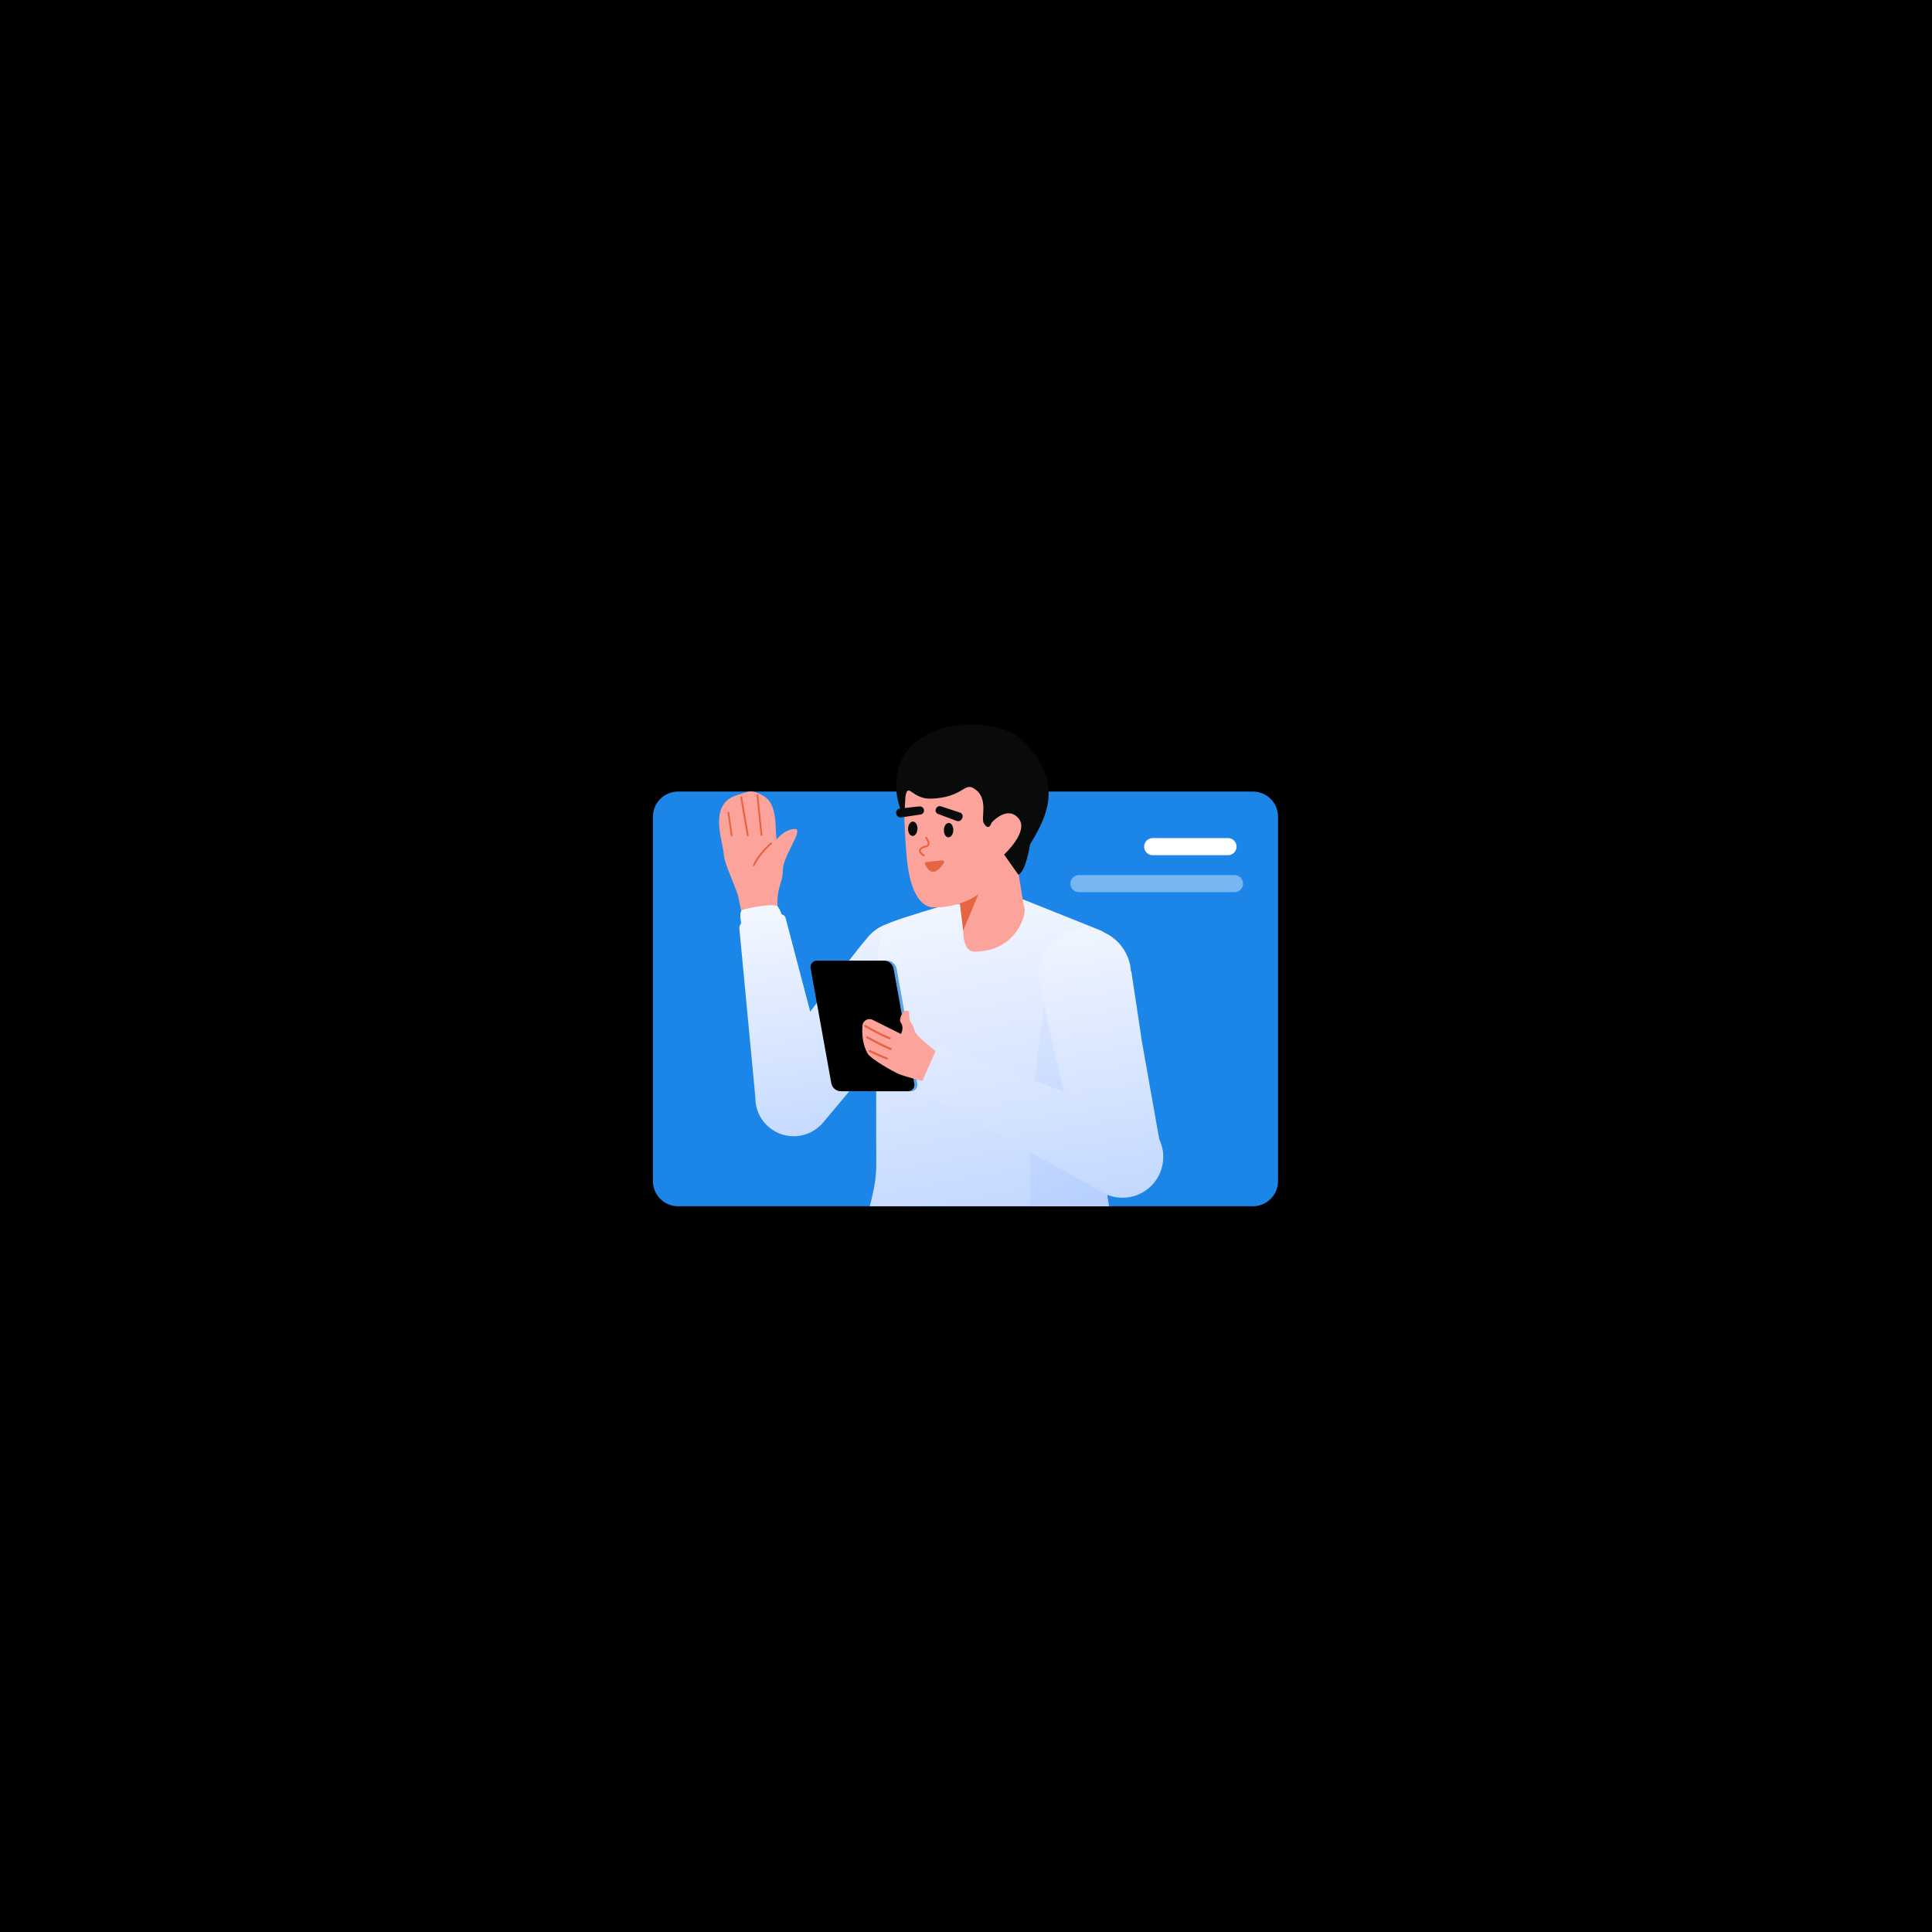 <svg width="1080" height="1080" viewBox="0 0 1080 1080" fill="none" xmlns="http://www.w3.org/2000/svg">
<rect width="1080" height="1080" fill="tranparent"/>
<path d="M379.026 674.295H700.408C708.154 674.295 714.434 668.015 714.434 660.269V456.514C714.434 448.767 708.154 442.487 700.408 442.487H379.026C371.28 442.487 365 448.767 365 456.514V660.269C365 668.015 371.28 674.295 379.026 674.295Z" fill="#1C85E8"/>
<path d="M496.427 584.211C495.487 574.045 492.116 558.816 492.116 558.816C492.116 558.816 489.204 558.547 480.22 578.621C473.567 593.665 465.848 608.998 464.572 621.969L479.893 603.694L496.427 584.211Z" fill="#96BAFD"/>
<path d="M434.977 511.07C433.338 495.602 437.547 494.852 437.606 486.465C437.635 478.27 450.009 463.098 444.107 463.405C438.205 463.711 434.061 469.352 434.061 469.352C433.185 462 434.664 449.765 427.141 445.149C419.617 440.533 417.846 442.767 411.72 444.603C395.366 449.626 404.495 471.267 404.662 478.125C404.81 482.442 412.402 498.587 412.746 501.565L415.164 513.048L434.977 511.07Z" fill="#FCA39B"/>
<path d="M425.656 466.754L423.419 444.551" stroke="#E56441" stroke-width="1.006" stroke-linecap="round"/>
<path d="M418.006 467L414.367 445.672" stroke="#E56441" stroke-width="1.006" stroke-linecap="round"/>
<path d="M409.018 467.049L407.179 454.285" stroke="#E56441" stroke-width="1.006" stroke-linecap="round"/>
<path d="M421.416 483.703C424.088 477.457 431.021 471.444 431.021 471.444" stroke="#E56441" stroke-width="1.006" stroke-linecap="round"/>
<path fill-rule="evenodd" clip-rule="evenodd" d="M437.987 511.556C437.673 511.363 437.323 511.24 436.963 511.192C436.31 509.305 435.499 507.449 434.643 506.651C432.599 504.749 417.374 507.658 414.944 508.681C413.401 509.331 413.817 513.322 414.327 516.149C414.233 516.252 414.144 516.36 414.06 516.473C413.49 517.247 413.227 518.205 413.323 519.162L422.24 613.454C422.239 613.549 422.238 613.645 422.238 613.74C422.238 625.575 431.833 635.169 443.668 635.169C449.532 635.169 454.846 632.814 458.715 628.997L458.801 629.076L464.716 622.017L480.038 603.743L496.427 584.211L498.463 581.988L520.571 556.947C520.571 556.947 520.505 556.922 520.383 556.871C523.153 554.238 525.338 550.909 526.636 547.032C530.878 534.367 524.05 520.661 511.385 516.419C501.242 513.022 490.432 516.725 484.349 524.84C478.315 531.846 465.107 549.24 452.923 565.547L439.127 513.042C438.944 512.423 438.538 511.893 437.987 511.556Z" fill="url(#paint0_linear)"/>
<path d="M528.553 505.842C528.553 505.842 503.95 513.102 497.759 515.691C491.568 518.281 491.155 528.64 490.742 535.978C490.453 541.119 489.481 601.448 489.863 650.342C489.944 660.788 487.5 668.489 486.249 674.295H619.938C619.938 674.295 618.691 669.197 618.382 656.697C617.126 605.914 616.891 538.306 616.341 534.28C615.516 528.237 622.002 523.033 614.971 519.991L571.453 502.602L528.553 505.842Z" fill="url(#paint1_linear)"/>
<path d="M584.587 558.111C584.587 558.111 576.364 609.147 575.967 632.61C575.72 647.23 575.917 665.83 575.867 674.295H619.938L610.857 631.126L614.143 558.355L584.587 558.111Z" fill="url(#paint2_linear)"/>
<path d="M534.239 480.966L538.441 520.222C538.441 520.222 537.977 531.954 544.738 531.949C568.447 531.932 573.547 510.858 572.773 508.056C571.663 504.041 567.12 473.579 567.12 473.579L534.239 480.966Z" fill="#FCA39B"/>
<path d="M538.706 518.286L534.498 484.073H552.97L538.706 518.286Z" fill="#E56441" stroke="#E56441"/>
<path d="M577.96 457.152C577.007 441.739 560.287 447.705 557.45 448.85C554.613 449.995 546.48 428.204 546.48 428.204C546.48 428.204 511.539 427.457 505.198 434.634C505.198 434.634 505.058 463.721 507.159 482.008C509.259 500.295 515.625 507.637 522.385 507.219C531.712 507.428 542.162 503.921 548.389 498.807C559.482 489.696 562.667 475.853 562.667 475.853C562.872 475.719 562.984 475.648 562.984 475.648C562.984 475.648 578.86 471.709 577.96 457.152Z" fill="#FCA39B"/>
<path d="M575.803 472.126C582.586 460.178 597.637 438.437 570.937 413.235C555.778 398.926 498.508 400.288 501.007 441.46C501.262 445.664 503.107 453.797 505.544 456.84L506.113 445.511C507.617 436.719 509.663 446.866 520.571 446.451C537.64 445.802 539.027 437.789 543.826 440.409C553.326 445.597 547.966 457.093 550.007 460.314C552.95 464.958 554.276 459.906 554.276 459.906C559.061 454.848 565.205 452.189 569.54 457.684C575.242 464.911 561.294 477.676 561.294 477.676L569.172 488.89C573.37 487.849 575.812 472.116 575.812 472.116L575.803 472.126Z" fill="#080B09"/>
<path d="M532.895 464.141C532.966 461.924 531.846 460.089 530.394 460.042C528.941 459.995 527.705 461.755 527.634 463.972C527.563 466.19 528.683 468.025 530.135 468.072C531.588 468.119 532.824 466.359 532.895 464.141Z" fill="#080B09"/>
<path d="M512.881 463.37C512.952 461.152 511.832 459.317 510.379 459.27C508.927 459.224 507.691 460.983 507.62 463.201C507.548 465.418 508.669 467.254 510.121 467.3C511.574 467.347 512.81 465.587 512.881 463.37Z" fill="#080B09"/>
<path d="M517.727 468.326C517.727 468.326 520.962 472.48 517.528 473.188C514.225 473.751 512.664 476.039 516.505 478.225" stroke="#E56441" stroke-width="1.011" stroke-linecap="round"/>
<path d="M517.802 482.412L517.819 482.411L517.835 482.409C519.906 482.178 524.04 481.716 526.796 481.455L526.796 481.455L526.801 481.454C526.876 481.447 526.951 481.459 527.019 481.491C527.087 481.523 527.145 481.573 527.186 481.636C527.228 481.699 527.252 481.772 527.255 481.846C527.257 481.918 527.241 481.989 527.208 482.053C526.733 482.82 526.094 483.745 525.348 484.578C524.594 485.421 523.757 486.139 522.897 486.521C522.057 486.896 521.212 486.945 520.363 486.489C519.486 486.017 518.532 484.968 517.595 482.976L517.578 482.939L517.556 482.906C517.524 482.86 517.505 482.806 517.501 482.749C517.497 482.693 517.509 482.637 517.534 482.587C517.559 482.536 517.597 482.493 517.644 482.463C517.691 482.432 517.746 482.414 517.802 482.412Z" fill="#E56441" stroke="#E56441"/>
<path d="M538.053 457.01L537.872 457.409C537.659 458.013 537.216 458.509 536.639 458.789C536.062 459.068 535.398 459.107 534.792 458.899L524.471 455.04C523.963 454.874 523.537 454.523 523.276 454.058C523.015 453.592 522.938 453.045 523.061 452.526C523.121 452.204 523.249 451.899 523.436 451.63C523.623 451.362 523.865 451.136 524.146 450.968C524.427 450.799 524.74 450.693 525.065 450.654C525.39 450.616 525.719 450.647 526.031 450.746L536.534 454.206C536.821 454.286 537.088 454.422 537.321 454.608C537.554 454.793 537.747 455.024 537.889 455.286C538.03 455.547 538.118 455.835 538.146 456.131C538.174 456.427 538.143 456.726 538.053 457.01Z" fill="#080B09"/>
<path d="M502.986 451.997L513.977 450.777C514.302 450.745 514.631 450.782 514.941 450.887C515.251 450.991 515.536 451.16 515.776 451.382C516.016 451.605 516.206 451.876 516.334 452.177C516.461 452.479 516.523 452.804 516.516 453.131C516.529 453.665 516.342 454.184 515.99 454.585C515.639 454.987 515.149 455.242 514.618 455.3L503.723 456.948C503.087 457.027 502.445 456.851 501.938 456.459C501.431 456.067 501.1 455.49 501.017 454.855L500.922 454.427C500.893 454.131 500.923 453.832 501.012 453.548C501.101 453.264 501.246 453 501.438 452.774C501.631 452.547 501.867 452.361 502.133 452.228C502.399 452.094 502.689 452.016 502.986 451.997Z" fill="#080B09"/>
<path d="M471.575 610.005H509.154C509.702 610.024 510.248 609.917 510.748 609.691C511.248 609.466 511.689 609.128 512.037 608.703C512.385 608.279 512.63 607.78 512.754 607.246C512.877 606.711 512.875 606.155 512.749 605.621L501.193 541.401C500.948 540.196 500.304 539.109 499.366 538.314C498.428 537.519 497.25 537.062 496.021 537.017H458.442C457.894 536.998 457.349 537.105 456.849 537.331C456.349 537.556 455.907 537.895 455.559 538.319C455.212 538.743 454.966 539.242 454.843 539.776C454.719 540.311 454.721 540.867 454.848 541.401L466.403 605.621C466.649 606.826 467.292 607.914 468.23 608.709C469.168 609.504 470.346 609.96 471.575 610.005Z" fill="#5CA4E6"/>
<path d="M469.889 610.005H507.468C508.016 610.024 508.561 609.917 509.061 609.691C509.561 609.466 510.003 609.128 510.35 608.703C510.698 608.279 510.944 607.78 511.067 607.246C511.19 606.711 511.189 606.155 511.062 605.621L499.507 541.401C499.261 540.196 498.618 539.109 497.68 538.314C496.742 537.519 495.563 537.062 494.335 537.017H456.756C456.208 536.998 455.662 537.105 455.162 537.331C454.662 537.556 454.221 537.895 453.873 538.319C453.525 538.743 453.28 539.242 453.156 539.776C453.033 540.311 453.035 540.867 453.161 541.401L464.717 605.621C464.962 606.826 465.606 607.914 466.544 608.709C467.482 609.504 468.66 609.96 469.889 610.005Z" fill="tranparent"/>
<path d="M527.932 592.06L523.569 606.283C523.569 606.283 505.493 601.949 501.626 600.051C494.086 596.174 485.978 590.945 485.028 588.957C482.119 583.929 481.777 577.708 482.109 573.363C482.152 572.717 482.352 572.092 482.693 571.542C483.034 570.992 483.505 570.534 484.065 570.209C484.624 569.884 485.255 569.702 485.902 569.678C486.549 569.654 487.191 569.79 487.773 570.073L503.595 577.969C503.595 577.969 505.655 574.489 503.583 571.723C502.248 569.897 504.308 566.417 505.223 565.351C505.635 565.106 506.105 564.976 506.584 564.974C507.063 564.973 507.534 565.1 507.947 565.342C508.684 566.282 507.671 569.55 509.225 571.624C511.871 574.945 509.522 576.387 516.334 582.047C521.724 586.487 527.988 591.923 527.932 592.06Z" fill="#FCA39B"/>
<path d="M497.332 580.374C492.83 578.857 483.649 573.511 483.649 573.511" stroke="#E56441" stroke-width="1.175" stroke-linecap="round" stroke-linejoin="round"/>
<path d="M497.924 586.377C494.301 585.059 484.733 579.875 484.733 579.875" stroke="#E56441" stroke-width="1.175" stroke-linecap="round" stroke-linejoin="round"/>
<path d="M495.741 591.728C493.352 590.914 486.249 587.535 486.249 587.535" stroke="#E56441" stroke-width="1.175" stroke-linecap="round" stroke-linejoin="round"/>
<path fill-rule="evenodd" clip-rule="evenodd" d="M581.456 550.522C583.211 561.208 589.302 587.594 594.703 610.292L527.018 584.763C526.366 584.546 525.657 584.578 525.027 584.853C524.398 585.128 523.892 585.626 523.608 586.252L514.882 605.768C514.474 606.707 514.431 607.764 514.759 608.733C515.087 609.703 515.764 610.516 516.658 611.014L614.331 665.377C618.046 668.003 622.581 669.545 627.476 669.545C640.07 669.545 650.28 659.335 650.28 646.741C650.28 643.208 649.477 639.864 648.044 636.879L647.34 632.929L642.895 607.943L638.154 581.228L637.73 578.048L632.4 542.902C632.4 542.902 632.333 542.94 632.208 543.004C631.953 538.944 630.728 534.885 628.451 531.176C621.015 519.063 605.167 515.272 593.054 522.709C583.353 528.664 578.989 540.015 581.456 550.522Z" fill="url(#paint3_linear)"/>
<path d="M686.442 473.276H644.364" stroke="white" stroke-width="9.57" stroke-miterlimit="10" stroke-linecap="round"/>
<path opacity="0.4" d="M690.087 493.955H603.129" stroke="white" stroke-width="9.57" stroke-miterlimit="10" stroke-linecap="round"/>
<defs>
<linearGradient id="paint0_linear" x1="457.333" y1="464.928" x2="505.619" y2="777.294" gradientUnits="userSpaceOnUse">
<stop stop-color="white"/>
<stop offset="1" stop-color="#94B9FF"/>
</linearGradient>
<linearGradient id="paint1_linear" x1="537.617" y1="447.973" x2="610.257" y2="860.365" gradientUnits="userSpaceOnUse">
<stop stop-color="white"/>
<stop offset="1" stop-color="#94B9FF"/>
</linearGradient>
<linearGradient id="paint2_linear" x1="592.571" y1="413.285" x2="735.181" y2="748.912" gradientUnits="userSpaceOnUse">
<stop stop-color="white"/>
<stop offset="1" stop-color="#94B9FF"/>
</linearGradient>
<linearGradient id="paint3_linear" x1="566.696" y1="470.97" x2="622.196" y2="835.582" gradientUnits="userSpaceOnUse">
<stop stop-color="white"/>
<stop offset="1" stop-color="#94B9FF"/>
</linearGradient>
</defs>
</svg>
